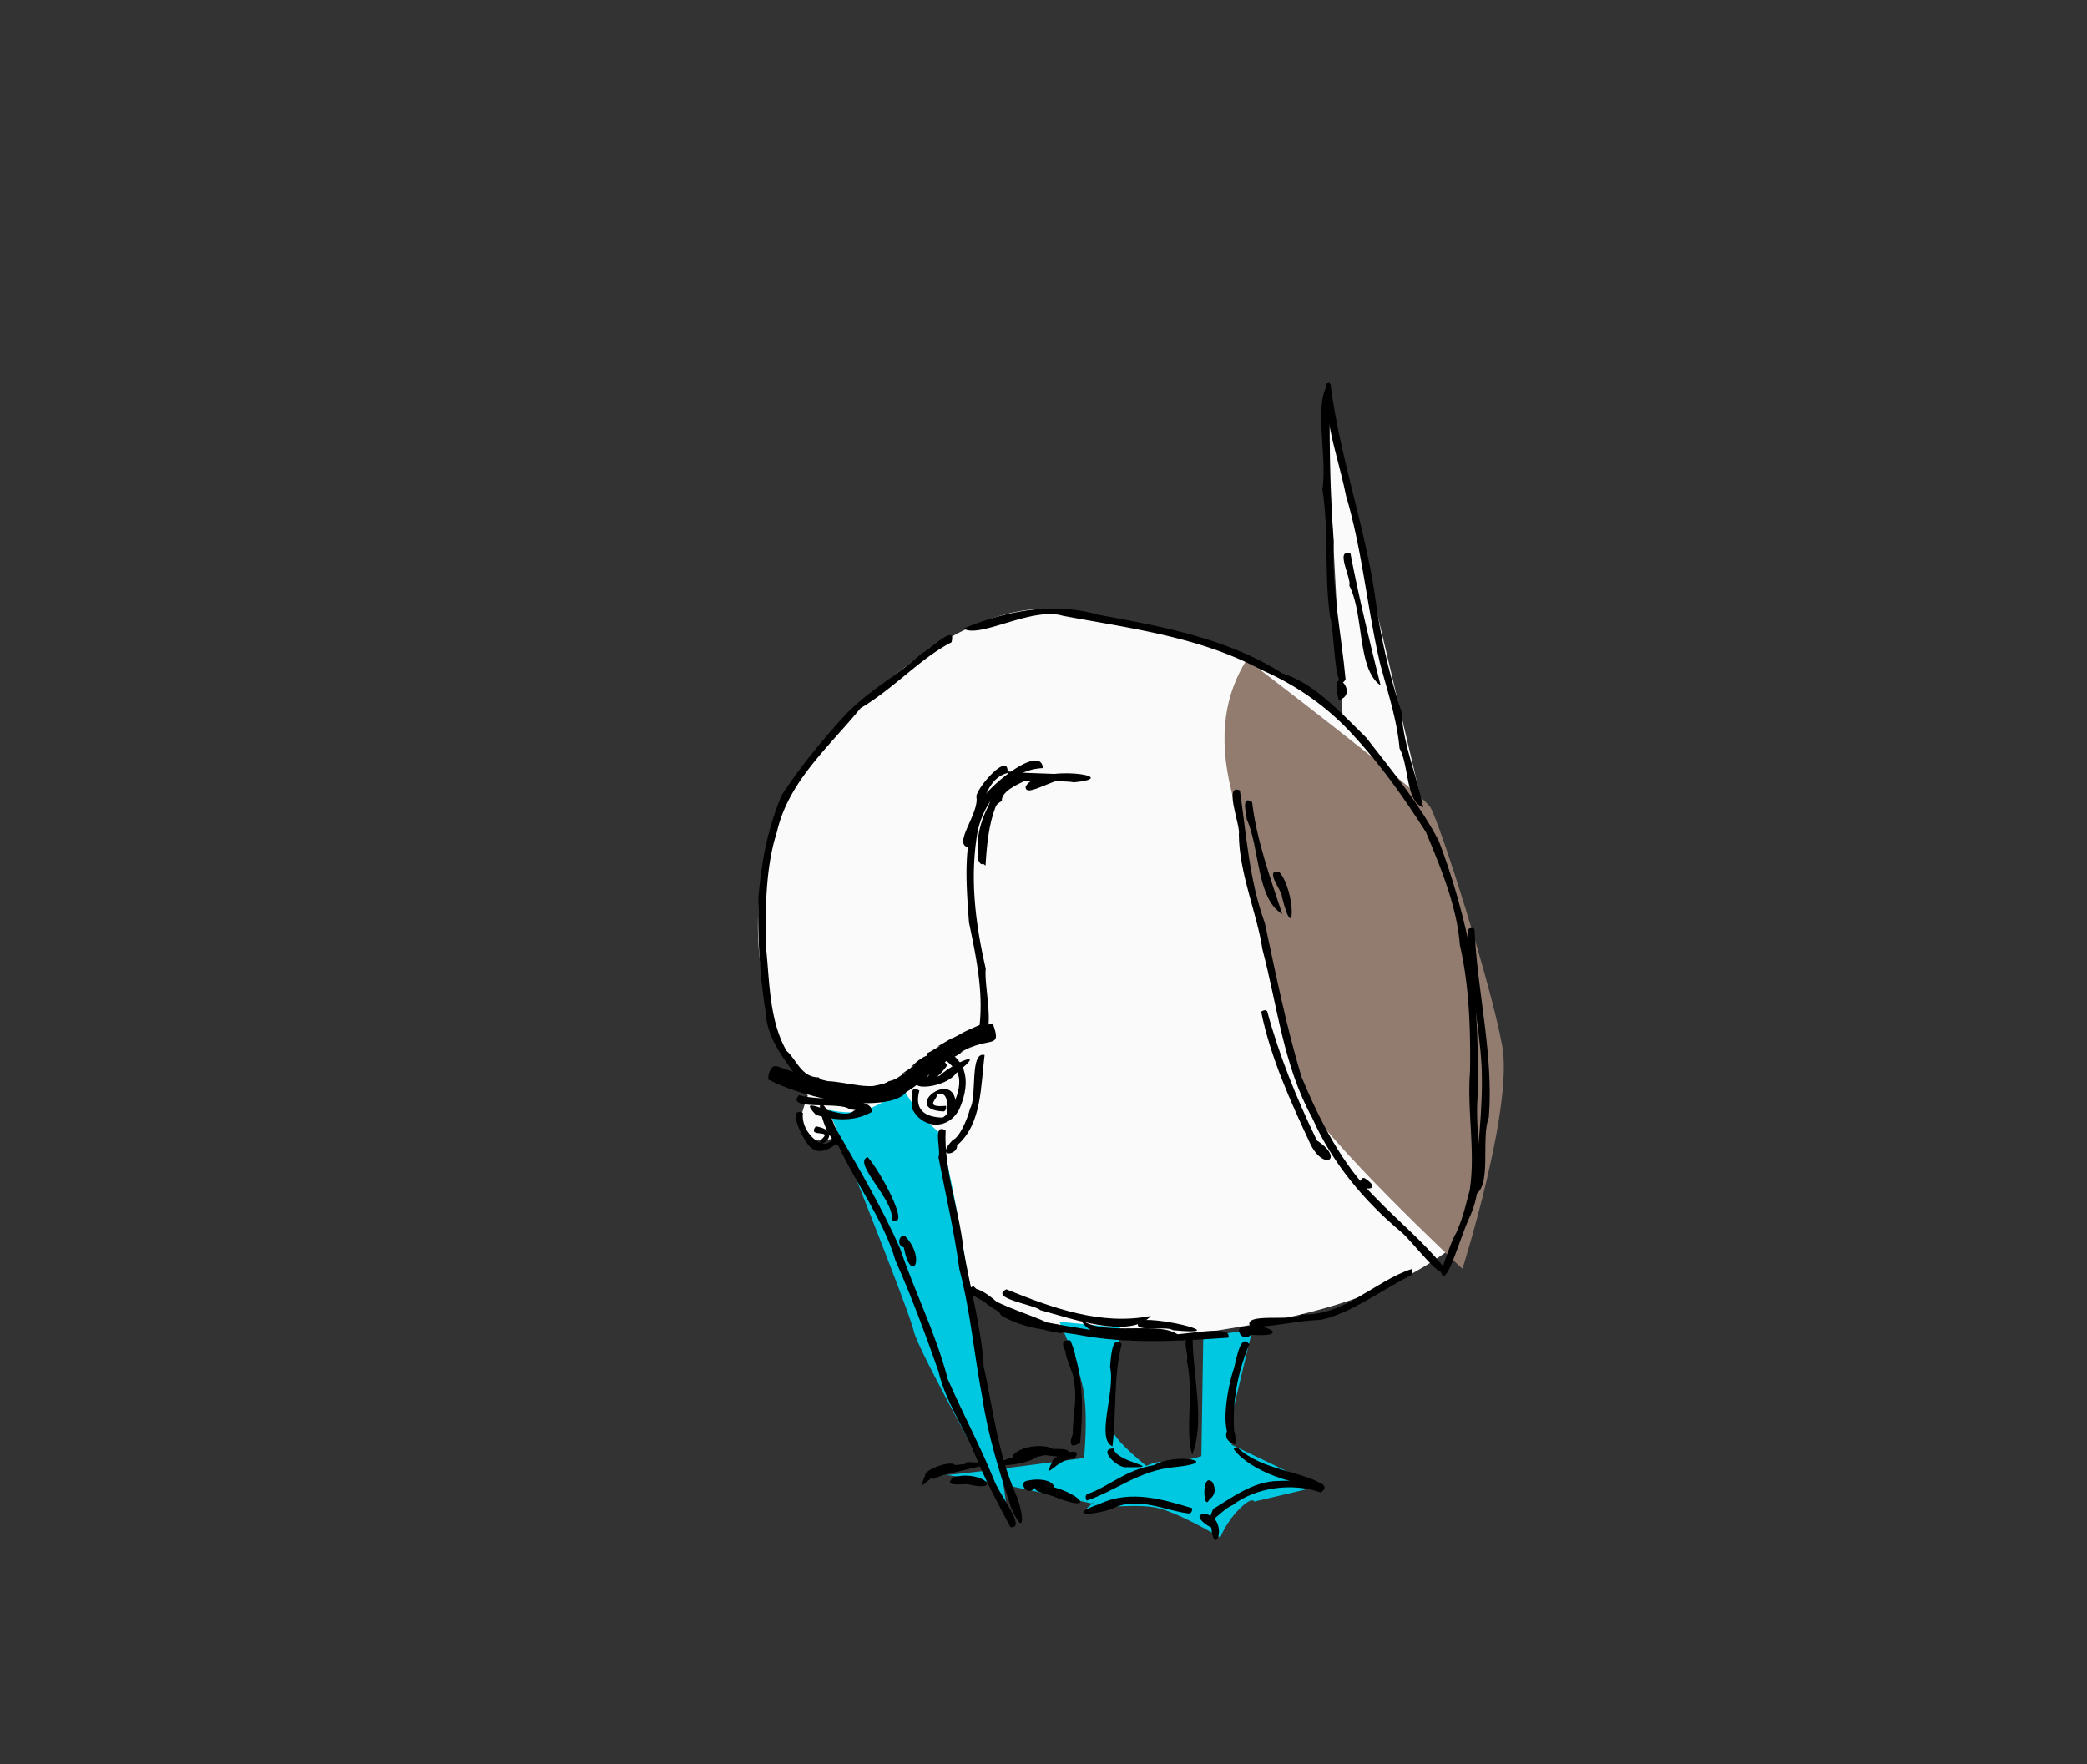 <svg xmlns="http://www.w3.org/2000/svg" width="840" height="710" viewBox="0 0 222.25 187.854">
    <rect x="0" y="0" width="222.25" height="187.854" fill="#333333" stroke="none"/>
    <g>
        <path d="M154.143 133.218c-8.671 6.415-20.39 7.955-32.084 9.533-10.112-.034-15.433-4.06-22.087-6.975l-10.695-14.647c-4.925 1.215-4.442-1.355-3.255-4.418-1.166-3.819-2.662-3.354-3.685-7.216-2.155-8.142-4.062-19.939 7.405-32.772 7.867-7.493 15.536-12.401 22.785-11.858 12.805 1.734 23.227 5.321 30.456 11.393l-1.86-34.41 10.695 45.337z" fill="#fafafa" fill-rule="evenodd"/>
        <path d="M119.273 141.362s-1.008 9.671-.806 10.88c.201 1.209 3.828 4.03 3.828 4.03l-6.044 3.828s-15.313-3.426-16.32-3.023c-1.008.403 15.514-1.813 15.514-1.813s.403-4.03 0-6.85c-.403-2.82-2.62-7.656-2.62-7.656z" fill="#00c8e1" fill-rule="evenodd"/>
        <path d="M88.245 118.192s8.664 21.558 9.067 23.573c.402 2.015 9.47 18.133 9.872 18.939.403.806-4.03-24.177-4.433-26.797-.215-1.4-1.576-9.668-2.724-13.317-2.022-1.58-3.857-4.447-3.723-4.614-3.685 2.368-4.875 2.855-8.059 2.216zM133.376 141.563l-2.216 9.269v3.022l9.268 4.432-6.85 1.612s-.202-.604-1.612.806c-1.41 1.41-2.015 3.022-2.015 3.022s-4.634-2.82-7.052-3.223c-2.417-.403-7.253.201-7.253.201s5.44-5.037 8.06-5.037c2.619 0 4.23-.604 4.23-.604l.202-12.694z" fill="#00c8e1" fill-rule="evenodd"/>
        <path d="M131.16 84.343s6.246 28.61 7.656 32.439c1.41 3.828 16.924 18.334 16.924 18.334s5.44-17.126 4.232-23.774c-1.21-6.65-6.65-23.775-7.657-25.387-1.007-1.612-19.543-15.715-19.543-15.715-2.2 3.514-3.164 7.91-1.612 14.103z" fill="#917c6f" fill-rule="evenodd"/>
        <g>
            <path d="M101.32 68.404c-3.295 1.679-6.075 4.872-9.677 7.009-3.37 4.131-7.692 7.806-8.913 13.195-1.197 3.654-1.273 8.329-1.137 12.473.372 3.665.338 7.585 2.161 10.825 1.02.834 1.563 2.828 3.403 2.816 2.056 1.68 4.356 1.504 6.076.886 1.838-.419 1.522-.3 3.387-1.255 1.633-.653 3.483-2.318 5.25-3.438 1.79-.695 2.184.62-.123.872-1.393 1.21-3.693 2.772-5.653 3.625-.966.612-3.405 1.143-5.3 1.356-2.465.134-4.408-1.635-6.13-2.352-1.605-2.22-2.993-4.047-3.15-6.757-.62-3.893-.857-7.904-.743-12.205.352-3.886.957-7.16 2.466-10.767 1.961-3.003 4.208-5.742 6.66-8.432 2.679-2.83 5.387-4.087 8.329-6.732.502-.078 3.72-3.33 3.094-1.12zM102.606 66.933c4.537-1.885 9.52-2.866 14.346-1.468 6.785 1.24 13.74 2.505 19.64 6.262 3.335.996 6.294 4.261 8.905 6.821 2.764 3.587 5.652 7.032 7.727 11.007a73.773 73.773 0 0 1 3.464 12.23c.51 5.018.834 10.081.655 15.19-.278 4.266 1.006 8.68-.847 12.656-1.166 2.55-2.515 7.716-3.052 5.821.406-1.094 1.079-3.257 1.629-4.155.753-1.683.944-2.753 1.427-4.477.664-4.12-.288-8.478.052-12.764.06-4.545-.092-9.09-1.087-13.432-.322-4.14-2.031-8.21-3.61-12.008-2.255-3.536-4.751-7.083-7.724-10.303-2.749-3.044-6.098-5.377-9.857-6.997-6.468-3.493-13.965-4.41-21.085-5.739-3.321-.998-8.902 2.476-10.583 1.354z"/>
            <path d="M132.037 84.17c.7 4.735.996 9.578 2.655 14.116 1.184 5.508 2.289 11.026 3.909 16.397 1.97 4.673 4.31 9.345 7.948 12.917 2.34 2.433 5.066 4.65 7.162 7.285.359 2.232-3.291-2.687-4.44-3.642-3.984-3.337-7.39-7.37-9.524-12.193-3.071-5.542-3.711-11.922-5.316-17.99-.52-3.634-2.48-8.056-2.502-12.22.206-.882-1.68-5.456.108-4.67z"/>
            <path d="M133.339 85.413c.472 4.058 1.986 8.23 3.21 11.924-2.757-1.644-2.39-7.063-3.782-10.099-.006-.502-.67-2.651.572-1.825z"/>
            <path d="M136.236 92.866c1.771 1.984 1.667 8.242.276 2.608.017-.619-1.946-2.977-.276-2.608zM134.952 107.71c1.28 4.746 3.16 9.334 5.289 13.741 2.949 1.928.805 3.3-.65.468-2.125-4.55-4.292-9.286-5.288-14.186.17-.123.5-.261.65-.023zM145.334 125.465c2.52 1.664-1.732 1.266-.203-.026zM157.024 98.981c.297 6.706 2.046 13.253 1.529 20.002-.914 2.313.44 7.588-1.65 8.314.414-4.493 1.058-9.085.883-13.707-.27-4.918-1.543-10.404-1.43-14.65.186-.108.538-.219.668.041zM141.615 40.683c-.055 5.678-.023 11.36.42 16.986-.245 5.005.809 9.764 1.26 14.684-1.213 1.97-1.145-5.03-1.657-6.707-.635-4.443-.1-9.074-.813-13.559.581-3.427-1.069-9.454.79-11.404z"/>
            <path d="M141.704 40.949c.97 7.77 3.706 15.203 4.781 22.927a66.65 66.65 0 0 0 2.779 11.969c.14 3.424 1.632 6.75 2.296 10.11-1.838-.473-1.506-4.46-2.517-6.251-.278-3.132-1.294-6.072-2.091-9.111-1.373-5.905-1.867-11.938-3.609-17.789-.77-3.9-2.456-8.282-2.06-11.99h.27l.15.135zM143.82 58.964c.902 4.705 2.06 9.44 3.2 14.016-2.505-1.708-1.743-7.523-3.333-10.622.28-.7-1.586-4.009.134-3.394zM111.068 81.795c-3.654.141-6.572 3.771-7.044 7.279-.732 4.713-.113 9.47.95 14.078-.234 2.04 1.365 7.715-.942 7.682.943-4.09.02-8.48-.845-12.608-.3-4.331-.763-9.095 1.384-13.098.783-1.462 6.25-5.964 6.497-3.333z"/>
            <path d="M108.982 83.209c-3.42.426-3.833 5.856-4.032 8.968-2.277-1.487.375-9.449 4.334-9.66 3.684-.283-2.772.878-2.591 2.786-2.382 1.001-1.293 8.818-2.565 6.193.481-3.351.909-8.974 5.08-9.022.264.173.088.743-.226.735z"/>
            <path d="M109.221 83.766c1.347-2.526 10.824-1.024 5.152-.458-1.842-.347-7.257.435-7.093-1.172 1.977.351 9.003.074 8.097.983-1.698-1.455-6.253 2.219-6.156.647zM82.7 113.53c2.237.794 3.072 1.035 5.43 1.599 2.18.083 4.801 1.141 6.485.022.93-.282.562-.114 1.886-.994-1.81.955 2.142-1.426.457-.467 1.69-1.705 2.04-1.064 1.7-1.493l.93-.476c-1.529.708 1.434-.72.167-.24.757-.394 2.589-1.557 1.404-.771 1.945-.99.767-.525 3.096-1.531 3.022-.3-1.845.755 1.46-.21.984 2.71-.167 1.487-2.653 2.714 1.612-.86-1.702.814-.544.3-1.498 1.109-.558.023-2.127 1.318.493-.278-.56.367-.748.337.22.195-2.027 1.847-1.774 1.648.016.19-2.695 1.917-1.167.729-.988 1.953-6.04 1.495-8.06 1.176-2.772-.574-5.075-1.326-6.826-2.233-.04-.507.199-1.528.884-1.428z"/>
            <path d="M97.905 116.136c-.527 1.903.408 2.83 2.474 2.876.96-.465 2.644-3.955 1.236-5.227-1.206-1.561-4.032-2.305-.7-1.812 2.384 1.368 2.25 3.872 1.232 6.16-1.232 2.32-3.98 2.045-5.03-.1.146-.559-.458-2.737.788-1.897z"/>
            <path d="M100.458 118.356c-4.834-.238 1.718-5.122 1.318-.203-2.057 2.521.278-2.279-2.103-1.63.545.268-1.608 1.479 1.076 1.235.03.212-.003.577-.291.598zM104.85 112.347c-.423 3.348-.28 7.35-2.936 9.623.143 1.04-2.43 1.434-.432-.594.647-.205 1.53-2.125 1.826-3.346.765-1.214-.08-6.092 1.541-5.683zM88.283 120.834c-1.324-2.625-1.072-4.295.733-.652 2.409 4.193 4.882 8.345 6.826 12.75 1.585 4.701 3.84 9.102 5.082 13.922 1.582 3.633 3.435 7.07 4.905 10.68.444 1.412 3.601 5.32 1.777 5.088-1.281-2.402-2.87-5.381-3.806-7.794-1.217-2.949-3.152-5.684-3.865-8.813-1.401-3.967-2.85-7.913-4.578-11.793-1.292-4.377-4.131-8.039-6.043-12.151-1.764-1.33-3.044-7.227-.816-3.126.185.483 1.142 2.44-.215 1.89z"/>
            <path d="M100.7 120.37c-.196 4.328 1.449 8.4 1.892 12.623.712 4.147 1.905 8.321 2.17 12.518.99 4.55 1.498 9.275 3.42 13.61.85 1.931 1.056 5.055-.551 1.307-1.232-3.781-2.419-7.593-3.009-11.53-.877-4.559-1.263-9.217-2.453-13.728-.539-3.991-1.457-7.94-2.234-11.95.339-.616-.709-3.695.765-2.85zM85.505 118.515c-.306 2.275 2.72 4.559 3.198 2.408 2.133-.277-.97 2.609-2.295 1.308-.652-.299-2.805-4.536-.903-3.716zM85.084 116.629c2.212.669 8.056.007 7.745 1.79-1.637.897-3.484 1.035-5.94.308-2.357-2.516 2.393.58 3.826-.294 1.152-.932 3.413.286-.276-.32-.878-.844-6.91.202-5.355-1.484zM150.245 135.807c-3.107 1.556-6.532 4.127-9.577 4.733-2.999.155-3.982.597-7.479.813-1.125-1.728 4.605-.527 5.403-1.393 4.457.26 7.833-3.556 11.74-4.822.097.195.182.556-.087.67z"/>
            <path d="M130.812 142.448c-5.36.37-10.871.711-16.167-.342-2.95-.456-5.682-.587-8.054-2.05-.576-1.41-4.803-2.29-2.93-3.1 2.359 2.47 8.407 3.361 9.456 5.029-3.283-.419-8.291-2.423-9.612-4.836 2.046.263 3.518 2.88 5.354 3.186 4.653.828 9.382 1.936 14.228 1.654 1.533.708 8.221-1.287 7.725.46z"/>
            <path d="M115.426 140.723c2.956 1.702 9.492-.469 10.531 2.066-3.262-1.335-9.106.613-10.732-2.038l.2-.028z"/>
            <path d="M107.167 137.294c4.837 1.963 10.103 3.897 15.39 2.836-2.208 2.498-8.373.303-11.776-.615-.5-.563-5.5-1.244-3.614-2.221z"/>
            <path d="M121.466 140.592c2.417-.324 9.913 1.68 3.416 1.055-.534-.528-4.873.397-3.416-1.055zM132.277 141.296c2.591-.539 5.374 1.187.925.84-.78.903-1.806-.634-.925-.84zM131.8 154.164c2.67 2.482 6.792 2.423 9.248 4.02-2.914.147-7.87-1.46-9.66-3.856-.127-.022.412-.323.413-.164z"/>
            <path d="M140.646 158.93c-3.127-1.106-6.979-.497-9.387 1.35-1.38.558-3.23 3.25-2.072.409 1.837-1.075 4.196-2.972 6.974-2.985.644-.043 6.478-.159 4.485 1.226zM126.612 161.168c-2.469-.273-5.412-1.877-8.098-.54-2.08.79-5.132.82-1.42-.478 3.414-1.593 6.958-.397 9.867.453.008.214-.061.573-.35.565zM115.785 159.113c2.498-.915 4.049-2.585 7.156-3.099 2.143-1.341 7.567-.322 2.056.228-3.687.345-6.199 2.526-9.268 3.55-.108-.192-.21-.551.056-.679zM127.008 142.693c.05 3.937 1.324 8.729-.043 12.206-.804-2.408.206-6.68-.581-10.02.3-.474-.81-2.947.624-2.186z"/>
            <path d="M128.262 161.198c2.773.416 1.048 5.122.713 1.333.655.635-2.43-1.147-.713-1.333zM129.128 157.843c1.044 2.024-1.973 2.373-.22 1.477-.735 2.398-1.084-2.78.22-1.477zM119.455 143.12c-.886 3.468-.552 7.27-.986 10.893-1.818-.762.37-6.01-.262-8.432.078-.28.088-3.69 1.248-2.46zM118.592 154.246c.22 1.545 5.818 2.054 1.372 1.994-.885.168-3.16-1.974-1.372-1.994zM113.368 155.214c-1.25-.256-6.867-.47-2.373-1.107-.607.575 4.24-.448 2.373 1.107z"/>
            <path d="M108.837 154.587c4.583-1.811-1.156 2.576 0 0zM101.464 156.642c-2-.56-4.096 3.241-2.935.444-.067-.769 4.296-2.093 2.935-.444zM101.522 157.306c3.178-.81 5.35 1.66 1.623.766-.504-.118-2.858.358-1.623-.766zM110.705 158.055c4.125.532 6.632 3.39 1.295 1.226-.475-.185-2.791-.577-1.295-1.226zM114.394 155.35c-1.658-.197-3.507 2.709-2.36.357-.002-.77 3.644-1.871 2.36-.357zM86.875 119.938c3.118.54.115 2.677.497 1.482 1.562-1.287-1.509-.156-.497-1.482zM92.396 123.221c1.195 1.241 4.793 7.783 2.55 6.673.43-1.985-4.247-6.087-2.55-6.673zM96.43 131.68c2.255 2.43.564 5.147-.184 1.147-.82-.16-.5-1.517.185-1.147zM100.853 113.471c-2.084 2.964-4.982 2.495-.787 1.081 1.534-1.438 5.189-2.919 1.847-.376-1.39 2.053-6.65 1.933-3.087.367-.424 1.104 1.249-2.885 2.027-1.072zM107.29 82.315c-2.85.717-2.87 5.297-4.103 7.932-1.87-.261 1.17-3.648.787-5.431.028-.915 3.535-4.955 3.316-2.5z"/>
            <path d="M103.033 155.695c4.927.12-2.51 1.035-3.644 1.818-2.138-1.806 9.496-2.077 3.48-1.054-.282-.152-.153-.748.164-.764zM108.048 154.793c1.86-1.607 6.647-.424 2.4.348-1.61 1.134-6.749 1.227-2.285-.049 3.263-1.399 5.247-.37.852.117-.414 1.066-1.632.045-.967-.416zM109.28 157.704c3.237-.761 4.145 1.635.91.754-.734.93-1.747-.505-.91-.754zM133.041 143.157c-1.452 3.466-1.95 6.986-1.487 10.658-2.27-.565.136-3.568.01-.206-1.748-.575-.962-5.32-.244-7.644.253-.451.662-4.228 1.721-2.808zM114.206 143.463c1.195 3.304 1.14 6.74.823 10.158-2.529 1.703.684-4.381-.35-.083-1.11-.247.339-4.451-.38-6.619.29-.46-1.96-4.101-.093-3.456z"/>
            <path d="M113.994 142.75c1.954 4.727-2.504-.468 0 0zM142.575 74.548c-1.218-4.294 2.418-.7 0 0z"/>
        </g>
    </g>
</svg>
